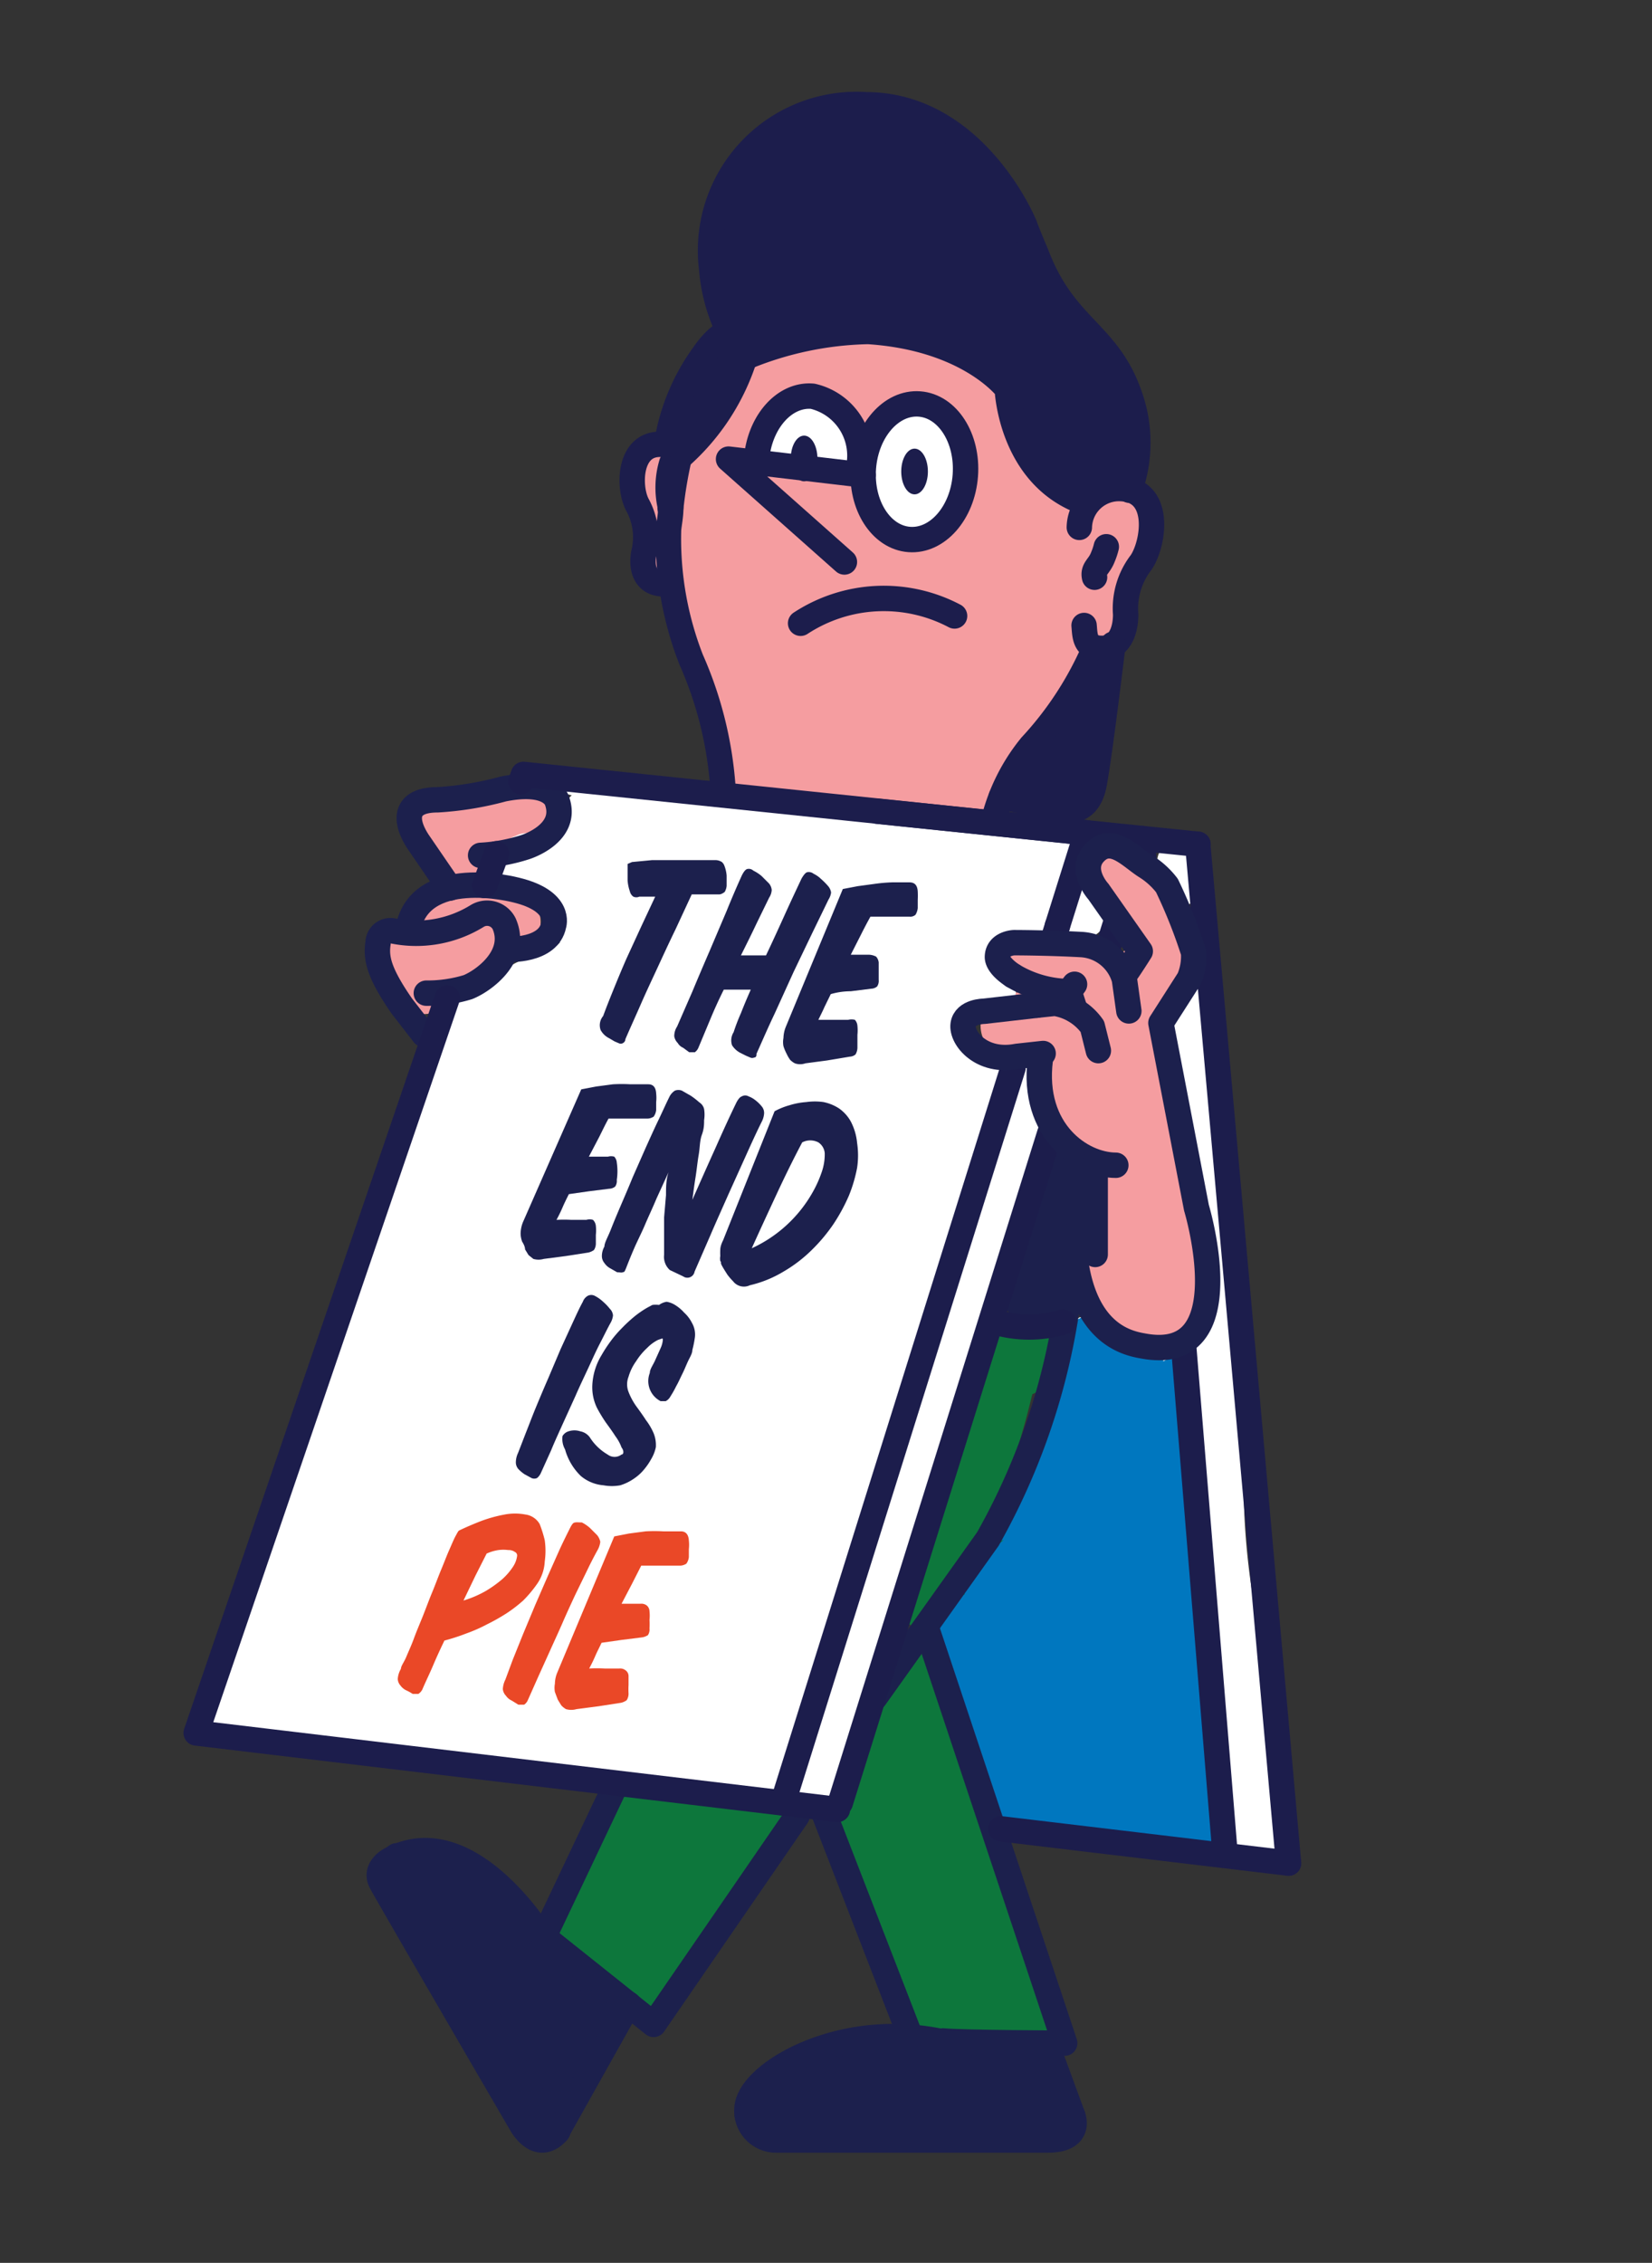 <svg xmlns="http://www.w3.org/2000/svg" viewBox="0 0 52.04 71.27"><rect x="0" y="0" width="52.04" height="71.27" fill="#333333" stroke="none"/><defs><style>.cls-1{fill:#f59da0;}.cls-2{fill:#0d773c;}.cls-3{fill:#1c204d;}.cls-4{fill:#f9b730;}.cls-10,.cls-5{fill:#fff;}.cls-6{fill:#0077bf;}.cls-7,.cls-9{fill:none;}.cls-7{stroke:#1c204d;}.cls-10,.cls-7,.cls-9{stroke-linecap:round;stroke-linejoin:round;stroke-width:0.8px;}.cls-8{fill:#1c1d4c;}.cls-10,.cls-9{stroke:#1c1d4c;}.cls-11{fill:#ea4827;}</style></defs><g id="Layer_1" data-name="Layer 1"><path class="cls-1" d="M35.07,15.42a.82.82,0,0,0-.81.56.44.44,0,0,0-.16-.06,1.48,1.48,0,0,1-.65-.42,2.11,2.11,0,0,0,.12-.86,5.55,5.55,0,0,0-.71-2.48,4.82,4.82,0,0,0-1.12-1.34,6.08,6.08,0,0,0-2.25-1.25,5.52,5.52,0,0,0-2-.19,7.62,7.62,0,0,0-1.34.21,7.38,7.38,0,0,0-1.28.5,6.05,6.05,0,0,0-1.57,1.09,4.88,4.88,0,0,0-1.11,1.48,4.64,4.64,0,0,0-.44,1.23c0,.17-.05.31-.07.44-.56-.1-1.11-.45-1.6.09S20,15.55,20.16,16a1.57,1.57,0,0,1,.18.95,2.36,2.36,0,0,0,.06,1,.62.62,0,0,0,.83.37,27.6,27.6,0,0,0,.71,2.95,16.28,16.28,0,0,1,.55,2.16,5.91,5.91,0,0,0,.15.84c.09.25.28.53.16.8,0,0,0,0,0,0,1.52.11,3,.39,4.55.51l2.28.21c.54.07,1.07.16,1.6.25.06-.25.11-.51.2-.77a5.14,5.14,0,0,1,.95-1.75c.45-.52,1-1,1.39-1.54a3.15,3.15,0,0,0,.74-1.78.94.94,0,0,0,.3.05.57.57,0,0,0,.51-.3,1.14,1.14,0,0,0,.11-.58,3.24,3.24,0,0,1,.16-.8,10.34,10.34,0,0,0,.62-2.11A1.16,1.16,0,0,0,35.07,15.42Z"/><path class="cls-1" d="M17.34,25.3a.67.67,0,0,0-.22-.33l-.21-.17a1.08,1.08,0,0,0-.53-.14l-.28,0-.06,0a1,1,0,0,0-.54.12,3.75,3.75,0,0,1-.44.24,4.63,4.63,0,0,1-.83.23h-.11a1.23,1.23,0,0,0-.53.14,1,1,0,0,0-.43.5,1,1,0,0,0-.07.55,1,1,0,0,0,.29.6l.23.25a2.4,2.4,0,0,1,.23.38,1,1,0,0,0,.36.35,1.05,1.05,0,0,0-.7.29,1.17,1.17,0,0,0-.31.75v.12a.55.55,0,0,0-.18,0,1.2,1.2,0,0,0-.83.57,1.07,1.07,0,0,0-.13.72,1.91,1.91,0,0,0,.17.51l.22.44a1,1,0,0,0,.63.49,1.15,1.15,0,0,0,.81-.11,1.08,1.08,0,0,0,.48-.63c0-.06,0-.11,0-.17a1.59,1.59,0,0,0,.32-.16c.26-.19.49-.42.73-.62l.17-.1a5.12,5.12,0,0,1,.67-.19A1,1,0,0,0,17,29.3a1.08,1.08,0,0,0-.27-1,1.26,1.26,0,0,0-1-.35l-.29,0a.84.84,0,0,0,.29-.45l0-.28a1,1,0,0,0-.05-.18,3.49,3.49,0,0,0,.34-.15s.07,0,.1,0l.28,0a1.06,1.06,0,0,0,.47-.27l.18-.16a.67.67,0,0,0,.22-.33.75.75,0,0,0,.09-.41A.73.73,0,0,0,17.34,25.3Z"/><path class="cls-1" d="M37.63,39.27a10.1,10.1,0,0,0-.28-1.35,1.42,1.42,0,0,0,.09-.75c-.14-1-.27-1.93-.42-2.9A4.25,4.25,0,0,0,36.24,32a3.58,3.58,0,0,0,.49-.3,2.45,2.45,0,0,0,.82-1.43,2.63,2.63,0,0,0-.3-1.84,8.86,8.86,0,0,0-1.13-1.31,1.05,1.05,0,1,0-1.49,1.49c.24.25.49.5.72.77l0,0a.75.75,0,0,0,.1.17v0a.08.08,0,0,0,0,0v.22s0,.05,0,.07v0h0l0,.07-.13.13-.07,0s0,0-.06,0a4.93,4.93,0,0,0-.8-.39,5.55,5.55,0,0,0-1.56-.32,1,1,0,0,0-.34,2,3.07,3.07,0,0,1-.42-.07,1.05,1.05,0,0,0-.56,2,6.1,6.1,0,0,0,1.34.19A5.94,5.94,0,0,0,34,36.32a1,1,0,0,0,.61.3c0,.61.09,1.22.14,1.82,0,.14,0,.27,0,.4a1,1,0,0,0-.52.89,3,3,0,0,0,.85,2.11,1.52,1.52,0,0,0,2.39-.27A3.91,3.91,0,0,0,37.63,39.27Z"/><path class="cls-2" d="M32.13,41.58c-1,0-1.39.77-1.59,1.6s-.4,1.51-.64,2.26a36.24,36.24,0,0,1-1.63,4.28,1.09,1.09,0,0,0,.38,1.44c.45.27.61.1.85-.42.59-1.3,1.71-2.57,2.17-3.92.21-.63.41-1.27.59-1.91.09-.32.17-.64.26-1v0a1.06,1.06,0,0,0,.66-1v-.31A1.06,1.06,0,0,0,32.13,41.58Z"/><path class="cls-3" d="M34.42,36.71a1,1,0,0,0-.63-.48,1.07,1.07,0,0,0-1.3.73,13.39,13.39,0,0,1-.42,1.77c-.08.29-.18.58-.28.87a5.05,5.05,0,0,0-.24,1.09,1.08,1.08,0,0,0,.31.74,1.05,1.05,0,0,0,1.49,0,1.19,1.19,0,0,0,.3-.72v.13a13.43,13.43,0,0,1,.49-1.64,15.76,15.76,0,0,0,.39-1.68A1.14,1.14,0,0,0,34.42,36.71Z"/><line class="cls-4" x1="31.91" y1="33.64" x2="24.66" y2="56.78"/><line class="cls-4" x1="33.31" y1="29.16" x2="33.18" y2="29.58"/><line class="cls-4" x1="31.53" y1="57.6" x2="40.59" y2="58.68"/><path class="cls-5" d="M34.88,28.34l-.1-.25a1.15,1.15,0,0,0-.38-.38l-.25-.1h-.09s0-.05-.06-.07-.11-.05-.16-.08l.39-1.23L16.49,24.39l-.08.23,1.6.43a1.31,1.31,0,0,0-.46,1v.19h-.9a.73.73,0,0,0-.41.09.74.74,0,0,0-.34.22.7.7,0,0,0-.21.34.79.79,0,0,0-.1.4l0,.28a1.11,1.11,0,0,0,.27.47l.22.16a1.08,1.08,0,0,0,.53.14c.18,0,.36,0,.54,0a1.72,1.72,0,0,0,.25,1l.24.34-.1.1-.22.13c-.36.13-.71.25-1.06.41a9,9,0,0,0-.9.55c-.15.1-.3.2-.45.28a3,3,0,0,0-.73.56l-.13-.27-.68,2L6.18,54.58,26.38,57l-.21-.43a1,1,0,0,0,.37-.54c1-3.55,2-7.14,3.13-10.64a47.19,47.19,0,0,0,1.78-5A39.16,39.16,0,0,1,33,35.08c.38-1-.77-2.07-1.51-1.57-.05-.4-.48-.27-.86-.37s-.54-.34-.51-.76a.74.74,0,0,0-.06-.37,2.5,2.5,0,0,0,.67.05l.06,0v0l.28,0,.13-.05a1.06,1.06,0,0,0,.19,0,1,1,0,0,0,.56-.56A.9.9,0,0,0,32,31l0-.28a1.06,1.06,0,0,0-.27-.47l-.21-.16a1,1,0,0,0-.43-.12,5,5,0,0,0,1.27-.43l.06,0h0l.38-.21.2.16.07,0,.31.13.08,0,.29,0h.06a2.2,2.2,0,0,0,.36,0,.89.89,0,0,0,.36-.19.87.87,0,0,0,.27-.3.69.69,0,0,0,.12-.39A.75.75,0,0,0,34.88,28.34Z"/><line class="cls-4" x1="33.07" y1="35.69" x2="26.47" y2="56.78"/><line class="cls-4" x1="35.12" y1="29.15" x2="34.94" y2="29.73"/><polyline class="cls-4" points="27.64 25.55 35.98 26.41 35.84 26.87"/><line class="cls-4" x1="37.73" y1="26.59" x2="40.59" y2="58.68"/><line class="cls-4" x1="37.29" y1="42.44" x2="38.58" y2="58.26"/><path class="cls-5" d="M39.46,50.25a22.88,22.88,0,0,1,0-7.2.57.57,0,0,0,0-.13,2,2,0,0,1-.3-.8c-.45-3.56-.51-7.16-.92-10.72,0,0,0-.06,0-.09a1,1,0,0,0-1.25.13l-.27.32a1.1,1.1,0,0,0,0,1.49l.16.1c.26,1.27.52,2.54.74,3.81.13.77.25,1.54.37,2.31.06.39.12.77.17,1.16a2,2,0,0,0,0,.43c0,.06,0,.09,0,.11a1.09,1.09,0,0,0-.57.88,3,3,0,0,1-.69.64l-.22.13c-.11.07-.13.06-.07,0-.17,0-.39-.29-.55-.38a1.63,1.63,0,0,0-.44-.21.34.34,0,0,0-.16-.08,1.06,1.06,0,0,0-2-.08,2.4,2.4,0,0,0,0,.28h0a12.15,12.15,0,0,1-1.89,5.22L30,50.15a4,4,0,0,0-.54,1.08,2.51,2.51,0,0,0,.25,1.5l1,2.82c.28.74.45,1.7,1.28,2a9,9,0,0,0,2.69.09,15,15,0,0,1,3,.44,1,1,0,0,0,.68-.08l.09.21a1,1,0,0,0,1.32.43,1.07,1.07,0,0,0,.61-1.24C40.05,55,39.73,52.65,39.46,50.25Z"/><path class="cls-6" d="M38.72,58.17c0-5.24-.78-10.43-1.27-15.64,0-.1,0-.19,0-.29a2.59,2.59,0,0,1-.49.45l-.22.13c-.11.07-.13.06-.07,0-.17,0-.39-.29-.55-.38a1.63,1.63,0,0,0-.44-.21.34.34,0,0,0-.16-.08,1.06,1.06,0,0,0-2-.08,2.4,2.4,0,0,0,0,.28h0a12.15,12.15,0,0,1-1.89,5.22L30,50.15a4,4,0,0,0-.54,1.08,2.51,2.51,0,0,0,.25,1.5l1,2.82c.28.74.45,1.7,1.28,2a9,9,0,0,0,2.69.09,15,15,0,0,1,3,.44,1,1,0,0,0,.68-.08l.09.21a.75.75,0,0,0,.29.32A1.42,1.42,0,0,1,38.72,58.17Z"/><path class="cls-5" d="M37.94,27.62a1,1,0,0,1-.88,1c-.48,0-.63-.65-.63-1.22s.15-.83.63-.83A1,1,0,0,1,37.94,27.62Z"/><path class="cls-2" d="M33.43,63.87v0h0a.42.42,0,0,0,0-.1h0v0h0v0a.11.11,0,0,1,0,0c-.43-1.07-.85-2.14-1.33-3.18a.43.43,0,0,0,0-.37c-.1-.26-.21-.51-.32-.76a.46.46,0,0,0,0-.26c-.31-1-.51-1.92-.88-2.84-.25-.61-.53-1.21-.79-1.82a.53.53,0,0,0,.12-.52c-.13-.32-.26-.64-.41-1s-.33-.91-.47-1.38a2.32,2.32,0,0,0-.15-.41l.1-.14.39-.46.21-.27.11-.13h0l.1,0,.27,0a1,1,0,0,1,.07-.34,4.62,4.62,0,0,1,1.17-1.39h0a.69.69,0,0,1-.61-.06A32.87,32.87,0,0,1,28.25,52a3.4,3.4,0,0,0-.75,1.61c-.18.72-.28,1.45-.48,2.16a1.45,1.45,0,0,1-1.21,1,3.4,3.4,0,0,1,.16.34c.19.5.38,1,.59,1.47.43,1,.87,1.94,1.32,2.9a.45.45,0,0,0,0,.36l.61,1.72a.61.61,0,0,0,.57.43,18.63,18.63,0,0,0,2,.14c.34,0,.67,0,1,.08a.9.9,0,0,1,.28.06.81.81,0,0,0,.61,0H33a.21.21,0,0,0,.11,0,.16.16,0,0,0,.09,0,.11.11,0,0,0,.09,0,.18.18,0,0,0,.1-.11l0-.09,0-.11Z"/><path class="cls-2" d="M24.78,56.68l-.05,0-.2-.07-.47-.13-.85-.17-.26,0-.53,0H21.25a7.3,7.3,0,0,1-1.73-.14c-.64,1.42-1.3,2.84-2.06,4.2a.76.76,0,0,0-.1.37.62.62,0,0,0,.22.77l1.32,1a3.59,3.59,0,0,1,1,.86.6.6,0,0,0,.93.12c1.35-1.72,2.43-3.63,3.78-5.35a.73.73,0,0,0,.16-.52l.39-.47c.05-.06.09-.12.14-.17A1.91,1.91,0,0,1,24.78,56.68Z"/><path class="cls-3" d="M24.51,65.33a.5.5,0,0,1,.14-.1,8.76,8.76,0,0,1,2.82-1.14,4.66,4.66,0,0,1,1.58,0,4.35,4.35,0,0,1,1.38.43l.76-.06.55,0h.17l.32-.06a.6.6,0,0,1,.75.57v0a1.07,1.07,0,0,1,.2.22c.22.35.32.75.55,1.09l0,0h0a1.09,1.09,0,0,1,.12.41.77.77,0,0,1-.23.56.79.79,0,0,1-.56.23.84.84,0,0,1-.52-.2h0a3.15,3.15,0,0,0-.53,0l-.6.06a9.94,9.94,0,0,1-1.22,0,19.52,19.52,0,0,0-2.42,0,6.62,6.62,0,0,1-2.22-.07c-.76.12-1.68.24-2-.49S23.9,65.57,24.51,65.33Z"/><path class="cls-3" d="M12.67,58.52a.66.66,0,0,1,.5-.16,4.92,4.92,0,0,1,2.34.93,6.49,6.49,0,0,1,1.54,1.8,7.57,7.57,0,0,1,1.13.82c.18.18.34.37.52.55l.07,0h0l.05,0,.07.05.05,0s.26.05.06,0a.62.62,0,0,1,.51.29.61.61,0,0,1,0,.6,1.89,1.89,0,0,1-.19.3.67.67,0,0,1-.07.31,9.39,9.39,0,0,1-.91,1.35,5.45,5.45,0,0,0-.35.68,3.11,3.11,0,0,1-.31.7c-.35.47-.75.62-1.15.22a5.87,5.87,0,0,1-.91-1.6c-.4-.84-1-1.76-1.38-2.61a.53.53,0,0,1-.25-.26c-.59-1.1-1.23-2.18-1.92-3.22A.6.6,0,0,1,12.67,58.52Z"/><line class="cls-7" x1="17.57" y1="67.1" x2="19.8" y2="63.12"/><path class="cls-7" d="M18.09,63.44a10.28,10.28,0,0,0-1.42-3c-.9-1.18-2.6-2.82-4.37-1.87,0,0-.53.27-.29.72s4.41,7.61,4.41,7.61.51.95,1.15.23"/><path class="cls-7" d="M33.79,66.63s.33.77-.78.77H24.47a.92.92,0,0,1-.94-1c.07-1,2.33-2.36,4.88-2.25a6.81,6.81,0,0,1,2.88.73"/><path class="cls-7" d="M27.56,53.47l3.56-5a21,21,0,0,0,2.7-9.53"/><polyline class="cls-7" points="19.32 56.38 17.13 61 20.59 63.76 25.11 57.19"/><path class="cls-7" d="M29.71,64.28c.56.06,3.83.07,3.83.07L29.18,51.26"/><line class="cls-7" x1="28.68" y1="64.14" x2="25.91" y2="56.99"/><path class="cls-7" d="M23.54,66.63c.15,0,10.25,0,10.25,0L33,64.48"/><line class="cls-7" x1="12.49" y1="58.45" x2="17.44" y2="67.23"/><path class="cls-7" d="M13.43,31.28a4.32,4.32,0,0,0,1.31-.19c.52-.21,1.58-1,1.14-2a.6.6,0,0,0-.85-.24,3.65,3.65,0,0,1-2.65.47.39.39,0,0,0-.47.37c-.07.46,0,.92.75,2l.69.89"/><path class="cls-7" d="M16,29.9s1.27.07,1.44-.76c0,0,.27-.76-1.19-1.11,0,0-3.08-.81-3.41,1.3"/><path class="cls-7" d="M15.14,26.94a5.54,5.54,0,0,0,1.41-.26s1.36-.42,1-1.45c0,0-.16-.69-1.7-.38a10.16,10.16,0,0,1-2.07.34c-1,0-1.08.6-.61,1.32l1,1.46"/><path class="cls-8" d="M34.51,24.58a10,10,0,0,0,.18-1.89c.05-.65.34-1.25.35-1.9,0-.38-.42-.57-.58-.17a9.07,9.07,0,0,1-.62,1c-.11,0-.1.15-.18.28a7.33,7.33,0,0,1-1.48,1.9.34.34,0,0,0-.11.4,1.64,1.64,0,0,1-.22.14.42.42,0,0,0,.21.78c.61,0,1.2.22,1.81.2C34.29,25.34,34.42,24.91,34.51,24.58Z"/><path class="cls-8" d="M35.67,13.79a.75.75,0,0,0,0-.31,3.8,3.8,0,0,0-1.13-2.41,8.54,8.54,0,0,0-.79-.92c-.3-.35-.59-.7-.86-1.06a1.06,1.06,0,0,0-.09-.59c-.18-.38-.35-.76-.52-1.14A5.17,5.17,0,0,0,32,6.49a.91.91,0,0,0-.41-.35A8.58,8.58,0,0,0,30.79,5a4.81,4.81,0,0,0-3.41-1.65,4.37,4.37,0,0,0-3.29,1,1.17,1.17,0,0,0-.29.38.76.76,0,0,0-.63.48,2.44,2.44,0,0,0-.1.24h0a6.05,6.05,0,0,0-.2.73l-.12.34a1,1,0,0,0-.22.45,4.78,4.78,0,0,0,0,1.51,5.14,5.14,0,0,0,.07.78,2,2,0,0,0,.29.88,3.9,3.9,0,0,0-1,1.18,12.26,12.26,0,0,0-.73,1.94.68.68,0,0,0,.36.89.56.56,0,0,0,.17.09h.07a8.87,8.87,0,0,0,.72-.78c.16-.26.28-.56.42-.84a3.47,3.47,0,0,1,.52-.75,2,2,0,0,1,.45-.37l.05,0c0-1.4,2.19-1.38,3.18-.89.25,0,.5,0,.75,0a5.61,5.61,0,0,1,1.35.23l.09.05.71-.14c.17,0,.26.25.33.6a2.33,2.33,0,0,1,.64.26,1.56,1.56,0,0,1,.58.7l.21-.1a.63.63,0,0,0,.12.18v0a3.89,3.89,0,0,0,.09.47,2.76,2.76,0,0,0,.08.27v.14a3.14,3.14,0,0,0,1.61,2.31.71.71,0,0,0,1-.3,1.61,1.61,0,0,0,.39,0,.79.79,0,0,0,.74-1A4,4,0,0,0,35.67,13.79Z"/><line class="cls-9" x1="31.91" y1="33.64" x2="24.66" y2="56.78"/><line class="cls-9" x1="33.31" y1="29.16" x2="33.18" y2="29.58"/><line class="cls-9" x1="31.53" y1="57.6" x2="40.59" y2="58.68"/><polyline class="cls-9" points="14.09 31.43 13.41 33.42 6.18 54.58 26.38 56.99"/><polyline class="cls-9" points="33.31 29.16 34.23 26.23 16.49 24.39 16.41 24.62"/><line class="cls-9" x1="33.07" y1="35.69" x2="26.47" y2="56.78"/><line class="cls-9" x1="35.12" y1="29.15" x2="34.94" y2="29.73"/><polyline class="cls-9" points="27.64 25.55 35.98 26.41 35.84 26.87"/><line class="cls-9" x1="37.73" y1="26.59" x2="40.59" y2="58.68"/><line class="cls-9" x1="37.29" y1="42.44" x2="38.58" y2="58.26"/><polyline class="cls-9" points="37.74 26.59 35.98 26.41 36.03 27.04"/><path class="cls-9" d="M21.13,16c0,.24-.05.47-.07.68a10.45,10.45,0,0,0,.71,4.09,12,12,0,0,1,1,4"/><path class="cls-9" d="M21.39,14.44A13.41,13.41,0,0,0,21.13,16"/><path class="cls-9" d="M21.57,13.7c-.07.25-.13.5-.18.74"/><path class="cls-9" d="M31.35,25.66a6,6,0,0,1,1.13-2.17,10.76,10.76,0,0,0,2-3.07"/><path class="cls-9" d="M34,16.61a1.25,1.25,0,0,1,1.34-1.22c1.27.08,1,1.74.61,2.32a2.37,2.37,0,0,0-.49,1.64c0,.53-.2,1.07-.75,1.07s-.53-.4-.56-.72"/><path class="cls-9" d="M34.85,17.22a2.13,2.13,0,0,1-.11.33c-.12.31-.32.36-.26.63"/><path class="cls-9" d="M21.42,14.17A1.07,1.07,0,0,0,20.9,14c-1.1-.11-1.12,1.34-.82,1.9a2.12,2.12,0,0,1,.21,1.48c-.1.44,0,.94.5,1a.42.42,0,0,0,.32-.07"/><path class="cls-9" d="M21.16,14.59a2.65,2.65,0,0,0-.05,1.34s0,.05,0,.07"/><path class="cls-9" d="M31.54,25.1l2,.39s.74.22.93-.81.59-4.39.59-4.39"/><path class="cls-9" d="M23.46,11.26a10.65,10.65,0,0,1,3.89-.82c3.19.21,4.38,1.81,4.38,1.81s.1,2.81,2.51,3.6"/><path class="cls-9" d="M35.58,15.44a4.4,4.4,0,0,0,0-3c-.7-2-2.06-2.11-2.94-4.45,0,0-.29-.68-.35-.86s-1.63-3.82-5-3.83a4.6,4.6,0,0,0-4.87,5.18,5.47,5.47,0,0,0,.51,1.9"/><path class="cls-9" d="M23.46,11.26a7,7,0,0,1-2.07,3.16"/><path class="cls-9" d="M23,10.44s-.34,0-.87.78A6.49,6.49,0,0,0,21,14"/><path class="cls-9" d="M30.07,19.4a4.78,4.78,0,0,0-4.85.23"/><ellipse class="cls-10" cx="28.81" cy="14.85" rx="2.14" ry="1.61" transform="translate(11.83 42.47) rotate(-85.69)"/><path class="cls-10" d="M23.83,14.48c.09-1.18.88-2.08,1.77-2a1.92,1.92,0,0,1,1.45,2.25.88.88,0,0,1,0,.16"/><ellipse class="cls-8" cx="28.81" cy="14.85" rx="0.42" ry="0.72"/><ellipse class="cls-8" cx="25.33" cy="14.44" rx="0.42" ry="0.72"/><polyline class="cls-9" points="27.19 14.96 22.95 14.46 26.6 17.7"/><path class="cls-7" d="M35.15,36.7c-1.08,0-2.66-1.07-2.38-3.33"/><path class="cls-7" d="M32.66,31.66,31,31.85s-.6,0-.66.42.57,1.22,1.7,1l.82-.09"/><path class="cls-7" d="M32.66,31.66l.57-.06a1.78,1.78,0,0,1,1.18.73l.19.76"/><path class="cls-7" d="M31.91,30.73c-.29-.19-.48-.4-.49-.58,0-.44.52-.46.52-.46s1.05,0,2.14.06a1.5,1.5,0,0,1,1.34,1.09l.14,1"/><path class="cls-7" d="M33.87,31.82l-.19-.59a3.52,3.52,0,0,1-1.77-.5"/><line class="cls-7" x1="33.85" y1="31" x2="33.68" y2="31.23"/><path class="cls-7" d="M35.42,30.71c.13-.16.5-.75.5-.75L34.6,28.08s-.64-.7-.1-1.24,1.12.15,1.6.45a2.49,2.49,0,0,1,.66.6A16.31,16.31,0,0,1,37.6,30a1.82,1.82,0,0,1-.14.83l-.89,1.39,1.12,5.82S39.19,43,36,42.39c-.58-.1-2.07-.46-2.19-3.47"/><line class="cls-7" x1="34.5" y1="36.6" x2="34.5" y2="39.51"/><line class="cls-9" x1="15.64" y1="26.89" x2="15.27" y2="27.89"/><path class="cls-9" d="M33.49,41.64a3.8,3.8,0,0,1-2.14,0"/><path class="cls-3" d="M22.65,28.17h-.86l-.51,1.1c-.19.39-.37.78-.55,1.17s-.37.79-.54,1.18-.34.76-.49,1.11c0,.07-.05.11-.09.13a.14.14,0,0,1-.11,0l-.14-.06-.17-.1a.62.62,0,0,1-.27-.26A.45.45,0,0,1,19,32c.08-.22.19-.5.32-.82s.27-.66.42-1l.46-1,.44-.94-.27,0-.23,0a.23.23,0,0,1-.19,0,.29.29,0,0,1-.11-.17,1.35,1.35,0,0,1-.07-.34c0-.13,0-.24,0-.33s0-.16,0-.19l.14-.06.63-.06c.23,0,.47,0,.71,0h.7l.6,0a.38.38,0,0,1,.19.06.28.28,0,0,1,.08.12,1.08,1.08,0,0,1,.07.31c0,.11,0,.21,0,.32a.47.47,0,0,1-.06.19S22.74,28.17,22.65,28.17Z"/><path class="cls-3" d="M26.1,28.33l-.51,1.05L25,30.61l-.6,1.32c-.21.44-.39.86-.57,1.26,0,.06,0,.11-.08.12a.14.14,0,0,1-.11,0l-.14-.06-.18-.09a.68.68,0,0,1-.26-.24.48.48,0,0,1,.05-.41,6,6,0,0,1,.23-.6c.09-.23.19-.47.31-.74l-.43,0-.42,0c-.16.32-.3.63-.42.92L22,33a.34.34,0,0,1-.11.14s-.09,0-.18,0L21.52,33a.36.36,0,0,1-.17-.15.39.39,0,0,1-.11-.21.55.55,0,0,1,.09-.31l.48-1.1c.17-.41.35-.83.54-1.27l.54-1.27c.17-.42.33-.79.48-1.12.06-.12.12-.19.17-.2a.21.21,0,0,1,.19.05,1.28,1.28,0,0,1,.26.17l.23.23a.37.37,0,0,1,.09.21.48.48,0,0,1-.08.24l-.4.82c-.15.32-.32.66-.49,1h.79c.21-.44.41-.88.6-1.3s.37-.8.52-1.12c.07-.12.13-.19.18-.2a.24.24,0,0,1,.2.05.87.87,0,0,1,.23.16,2.28,2.28,0,0,1,.22.22.4.4,0,0,1,.1.21A.53.53,0,0,1,26.1,28.33Z"/><path class="cls-3" d="M26.55,28l.47-.09.52-.07a5.07,5.07,0,0,1,.56-.05h.55c.17,0,.25.1.26.29a2.54,2.54,0,0,1,0,.26c0,.08,0,.17,0,.26a.5.5,0,0,1-.07.21.24.24,0,0,1-.19.06l-.58,0-.65,0q-.15.27-.3.57l-.32.63h.59a.53.53,0,0,1,.21.06.34.34,0,0,1,.08.18c0,.1,0,.19,0,.28s0,.18,0,.27a.32.32,0,0,1-.05.21.31.31,0,0,1-.19.07l-.64.08q-.32,0-.63.09l-.2.41c-.06.14-.13.27-.19.4l.47,0h.47a.41.41,0,0,1,.21,0,.31.31,0,0,1,.08.19,1.37,1.37,0,0,1,0,.28V33a.44.44,0,0,1-.06.21.3.3,0,0,1-.18.07l-.72.12-.68.09a.49.49,0,0,1-.33,0,.58.58,0,0,1-.15-.11,1.18,1.18,0,0,1-.11-.19,1.45,1.45,0,0,1-.1-.24.68.68,0,0,1,0-.26,1,1,0,0,1,.07-.34Z"/><path class="cls-3" d="M18.31,34.31l.47-.09.53-.07a4.91,4.91,0,0,1,.55,0h.56c.16,0,.24.1.25.29a1.26,1.26,0,0,1,0,.27c0,.07,0,.16,0,.25a.43.43,0,0,1-.08.21s-.09.06-.19.06l-.58,0-.65,0c-.1.18-.19.37-.29.57l-.33.63h.3l.3,0a.34.34,0,0,1,.2,0,.31.31,0,0,1,.08.19,1.83,1.83,0,0,1,0,.54.32.32,0,0,1-.05.21.31.31,0,0,1-.19.07l-.64.08-.63.09c-.07.14-.14.28-.2.42s-.12.26-.19.39a4.26,4.26,0,0,1,.47,0h.47a.36.36,0,0,1,.21,0,.31.31,0,0,1,.09.19,1.34,1.34,0,0,1,0,.28v.27a.37.37,0,0,1-.06.21s-.08.06-.18.08l-.71.11-.69.09a.59.59,0,0,1-.33,0l-.15-.12-.11-.18q0-.1-.09-.24a.75.75,0,0,1-.05-.26,1,1,0,0,1,.07-.35Z"/><path class="cls-3" d="M22.55,36.13c.23-.52.45-1,.65-1.41.06-.11.11-.17.17-.19a.21.21,0,0,1,.21,0,.75.75,0,0,1,.2.11,1.2,1.2,0,0,1,.21.2.32.32,0,0,1,.08.23.67.67,0,0,1-.08.27c-.15.3-.31.65-.49,1.05l-.56,1.24c-.19.43-.38.85-.56,1.27l-.5,1.15a.23.23,0,0,1-.36.15l-.21-.1L21.1,40a.56.56,0,0,1-.18-.48c0-.16,0-.34,0-.54s0-.41,0-.64l.06-.7c0-.24,0-.48.08-.72l-.38.83c-.12.29-.25.56-.36.82s-.24.51-.34.74-.18.43-.25.61-.07.13-.11.15-.1,0-.18,0l-.21-.12a.51.51,0,0,1-.19-.17.34.34,0,0,1-.08-.21.61.61,0,0,1,.08-.31c0-.12.11-.3.2-.53s.19-.47.31-.75.25-.58.38-.9l.41-.93c.14-.31.27-.6.4-.87s.24-.52.34-.72a.49.49,0,0,1,.18-.21.3.3,0,0,1,.22,0l.28.16a2.47,2.47,0,0,1,.27.21.34.34,0,0,1,.15.21,1.12,1.12,0,0,1,0,.35c0,.12,0,.27-.07.46s-.06.4-.1.63-.06.46-.1.71-.07.48-.1.71C22.07,37.2,22.31,36.66,22.55,36.13Z"/><path class="cls-3" d="M24.4,35a2.2,2.2,0,0,1,.47-.19,2.36,2.36,0,0,1,.53-.1,1.93,1.93,0,0,1,.54,0,1.41,1.41,0,0,1,.49.2,1.23,1.23,0,0,1,.37.41A1.82,1.82,0,0,1,27,36a2.62,2.62,0,0,1,0,.78,4.57,4.57,0,0,1-.26.88,5.7,5.7,0,0,1-.49.9,5.36,5.36,0,0,1-.69.82,4.45,4.45,0,0,1-.88.67,3.64,3.64,0,0,1-1.06.43.43.43,0,0,1-.53-.13,1.68,1.68,0,0,1-.18-.21c-.05-.08-.11-.17-.17-.28s0-.1-.05-.14a.42.42,0,0,1,0-.16,1.91,1.91,0,0,1,0-.2q0-.12.09-.3Zm-.73,4.32a4.22,4.22,0,0,0,1.93-1.77,3.64,3.64,0,0,0,.28-.62,1.7,1.7,0,0,0,.1-.61.45.45,0,0,0-.2-.34.55.55,0,0,0-.51,0c-.28.53-.55,1.08-.81,1.64S23.94,38.74,23.67,39.34Z"/><path class="cls-3" d="M19.21,41.22a.33.33,0,0,1,.1.21.6.6,0,0,1-.08.24c-.1.18-.2.39-.33.64s-.24.5-.37.78-.27.57-.4.87l-.4.88c-.13.29-.26.57-.37.84l-.33.73a.45.45,0,0,1-.11.14.21.21,0,0,1-.18,0l-.22-.12a1.19,1.19,0,0,1-.18-.15.32.32,0,0,1-.09-.21.7.7,0,0,1,.07-.31l.24-.62c.1-.25.2-.52.32-.81s.25-.6.39-.92l.39-.92.38-.83c.12-.26.22-.48.32-.66a.35.35,0,0,1,.16-.19.24.24,0,0,1,.21,0A1.15,1.15,0,0,1,19,41,1.58,1.58,0,0,1,19.21,41.22Z"/><path class="cls-3" d="M17.91,45.08a.59.59,0,0,1,.37,0,.48.48,0,0,1,.3.19,1.64,1.64,0,0,0,.56.54.36.36,0,0,0,.44,0c.07,0,.08-.12,0-.22a1.37,1.37,0,0,0-.19-.35c-.09-.14-.19-.28-.3-.43a4.73,4.73,0,0,1-.28-.46,1.48,1.48,0,0,1-.15-.75,2,2,0,0,1,.29-.92,4.46,4.46,0,0,1,.28-.43,3.62,3.62,0,0,1,.36-.42,4.61,4.61,0,0,1,.4-.37,3,3,0,0,1,.41-.28l.15-.08a.78.78,0,0,1,.21,0A.55.55,0,0,1,21,41a.7.7,0,0,1,.23.08,1.26,1.26,0,0,1,.32.26,1.11,1.11,0,0,1,.25.33.73.73,0,0,1,.09.45,3.53,3.53,0,0,1-.08.4c0,.11-.08.23-.14.36s-.11.26-.18.4-.12.26-.19.38a3,3,0,0,1-.18.32.35.35,0,0,1-.15.15s-.09,0-.16,0a.71.71,0,0,1-.34-.89c0-.11.09-.23.16-.38l.18-.4a.77.77,0,0,0,.07-.26c0-.06,0-.05-.15,0a1.26,1.26,0,0,0-.34.25,2.06,2.06,0,0,0-.35.42,1.59,1.59,0,0,0-.24.49.66.66,0,0,0,0,.48,2.05,2.05,0,0,0,.25.46c.11.15.21.29.3.43a1.91,1.91,0,0,1,.24.41,1,1,0,0,1,.07.44,1.24,1.24,0,0,1-.15.38,2,2,0,0,1-.22.32,1.47,1.47,0,0,1-.32.29,1.56,1.56,0,0,1-.43.21,1.47,1.47,0,0,1-.53,0,1.27,1.27,0,0,1-.71-.29,1.85,1.85,0,0,1-.5-.84.67.67,0,0,1-.08-.42A.33.33,0,0,1,17.91,45.08Z"/><path class="cls-11" d="M14,51.67c-.13.27-.25.53-.36.79s-.23.5-.34.76a.38.38,0,0,1-.12.13s-.09,0-.18,0a1.55,1.55,0,0,0-.22-.12.5.5,0,0,1-.17-.15.33.33,0,0,1-.08-.2.72.72,0,0,1,.1-.32c0-.09.1-.21.17-.38s.16-.36.24-.58.18-.45.28-.7.19-.5.29-.74.19-.49.29-.73.17-.43.25-.61.14-.33.2-.44.09-.17.12-.18c.21-.1.44-.2.7-.3a4.45,4.45,0,0,1,.73-.2,1.77,1.77,0,0,1,.65,0A.61.61,0,0,1,17,48a3.8,3.8,0,0,1,.16.51,2.38,2.38,0,0,1,0,.67,1.35,1.35,0,0,1-.23.69,3.79,3.79,0,0,1-.45.54,4.44,4.44,0,0,1-.52.4,6.21,6.21,0,0,1-.62.35,4.88,4.88,0,0,1-.66.29A6.3,6.3,0,0,1,14,51.67Zm.6-1.26a3.43,3.43,0,0,0,.7-.3,3.81,3.81,0,0,0,.53-.38,2,2,0,0,0,.34-.4.79.79,0,0,0,.12-.33.12.12,0,0,0-.07-.12.33.33,0,0,0-.21-.06,1.15,1.15,0,0,0-.31,0,1.4,1.4,0,0,0-.37.11l-.35.69Z"/><path class="cls-11" d="M18.81,48.35a.49.49,0,0,1,.1.21.69.69,0,0,1-.08.25c-.1.18-.21.39-.33.64l-.38.78c-.13.28-.26.56-.39.86s-.27.6-.4.89l-.38.84-.32.72a.32.32,0,0,1-.12.15s-.09,0-.18,0l-.21-.13a.43.43,0,0,1-.18-.15.35.35,0,0,1-.1-.21.74.74,0,0,1,.08-.3l.23-.62.33-.82.38-.91.4-.92.37-.83c.12-.26.23-.48.32-.66s.12-.18.17-.19.12,0,.21,0a1.23,1.23,0,0,1,.25.17Z"/><path class="cls-11" d="M19.35,48.39l.46-.09.53-.07a4.91,4.91,0,0,1,.55,0h.56c.16,0,.24.11.25.29a1.26,1.26,0,0,1,0,.27c0,.07,0,.16,0,.25a.43.43,0,0,1-.08.21s-.09.06-.19.06l-.58,0-.65,0-.29.57-.33.63h.3l.3,0a.28.28,0,0,1,.2.06.25.25,0,0,1,.08.18,1.23,1.23,0,0,1,0,.27,2.45,2.45,0,0,1,0,.27.32.32,0,0,1-.05.21s-.09.06-.19.07l-.64.08-.63.09c-.07.15-.14.28-.2.42s-.12.26-.19.39a4.23,4.23,0,0,1,.48,0h.47a.28.28,0,0,1,.2.06.22.22,0,0,1,.09.18c0,.1,0,.2,0,.28a2.44,2.44,0,0,0,0,.27.37.37,0,0,1-.06.21s-.08.06-.18.08l-.71.11-.69.09a.6.6,0,0,1-.33,0,.61.61,0,0,1-.15-.12l-.11-.18-.09-.24a.71.71,0,0,1,0-.26.94.94,0,0,1,.07-.34Z"/></g></svg>